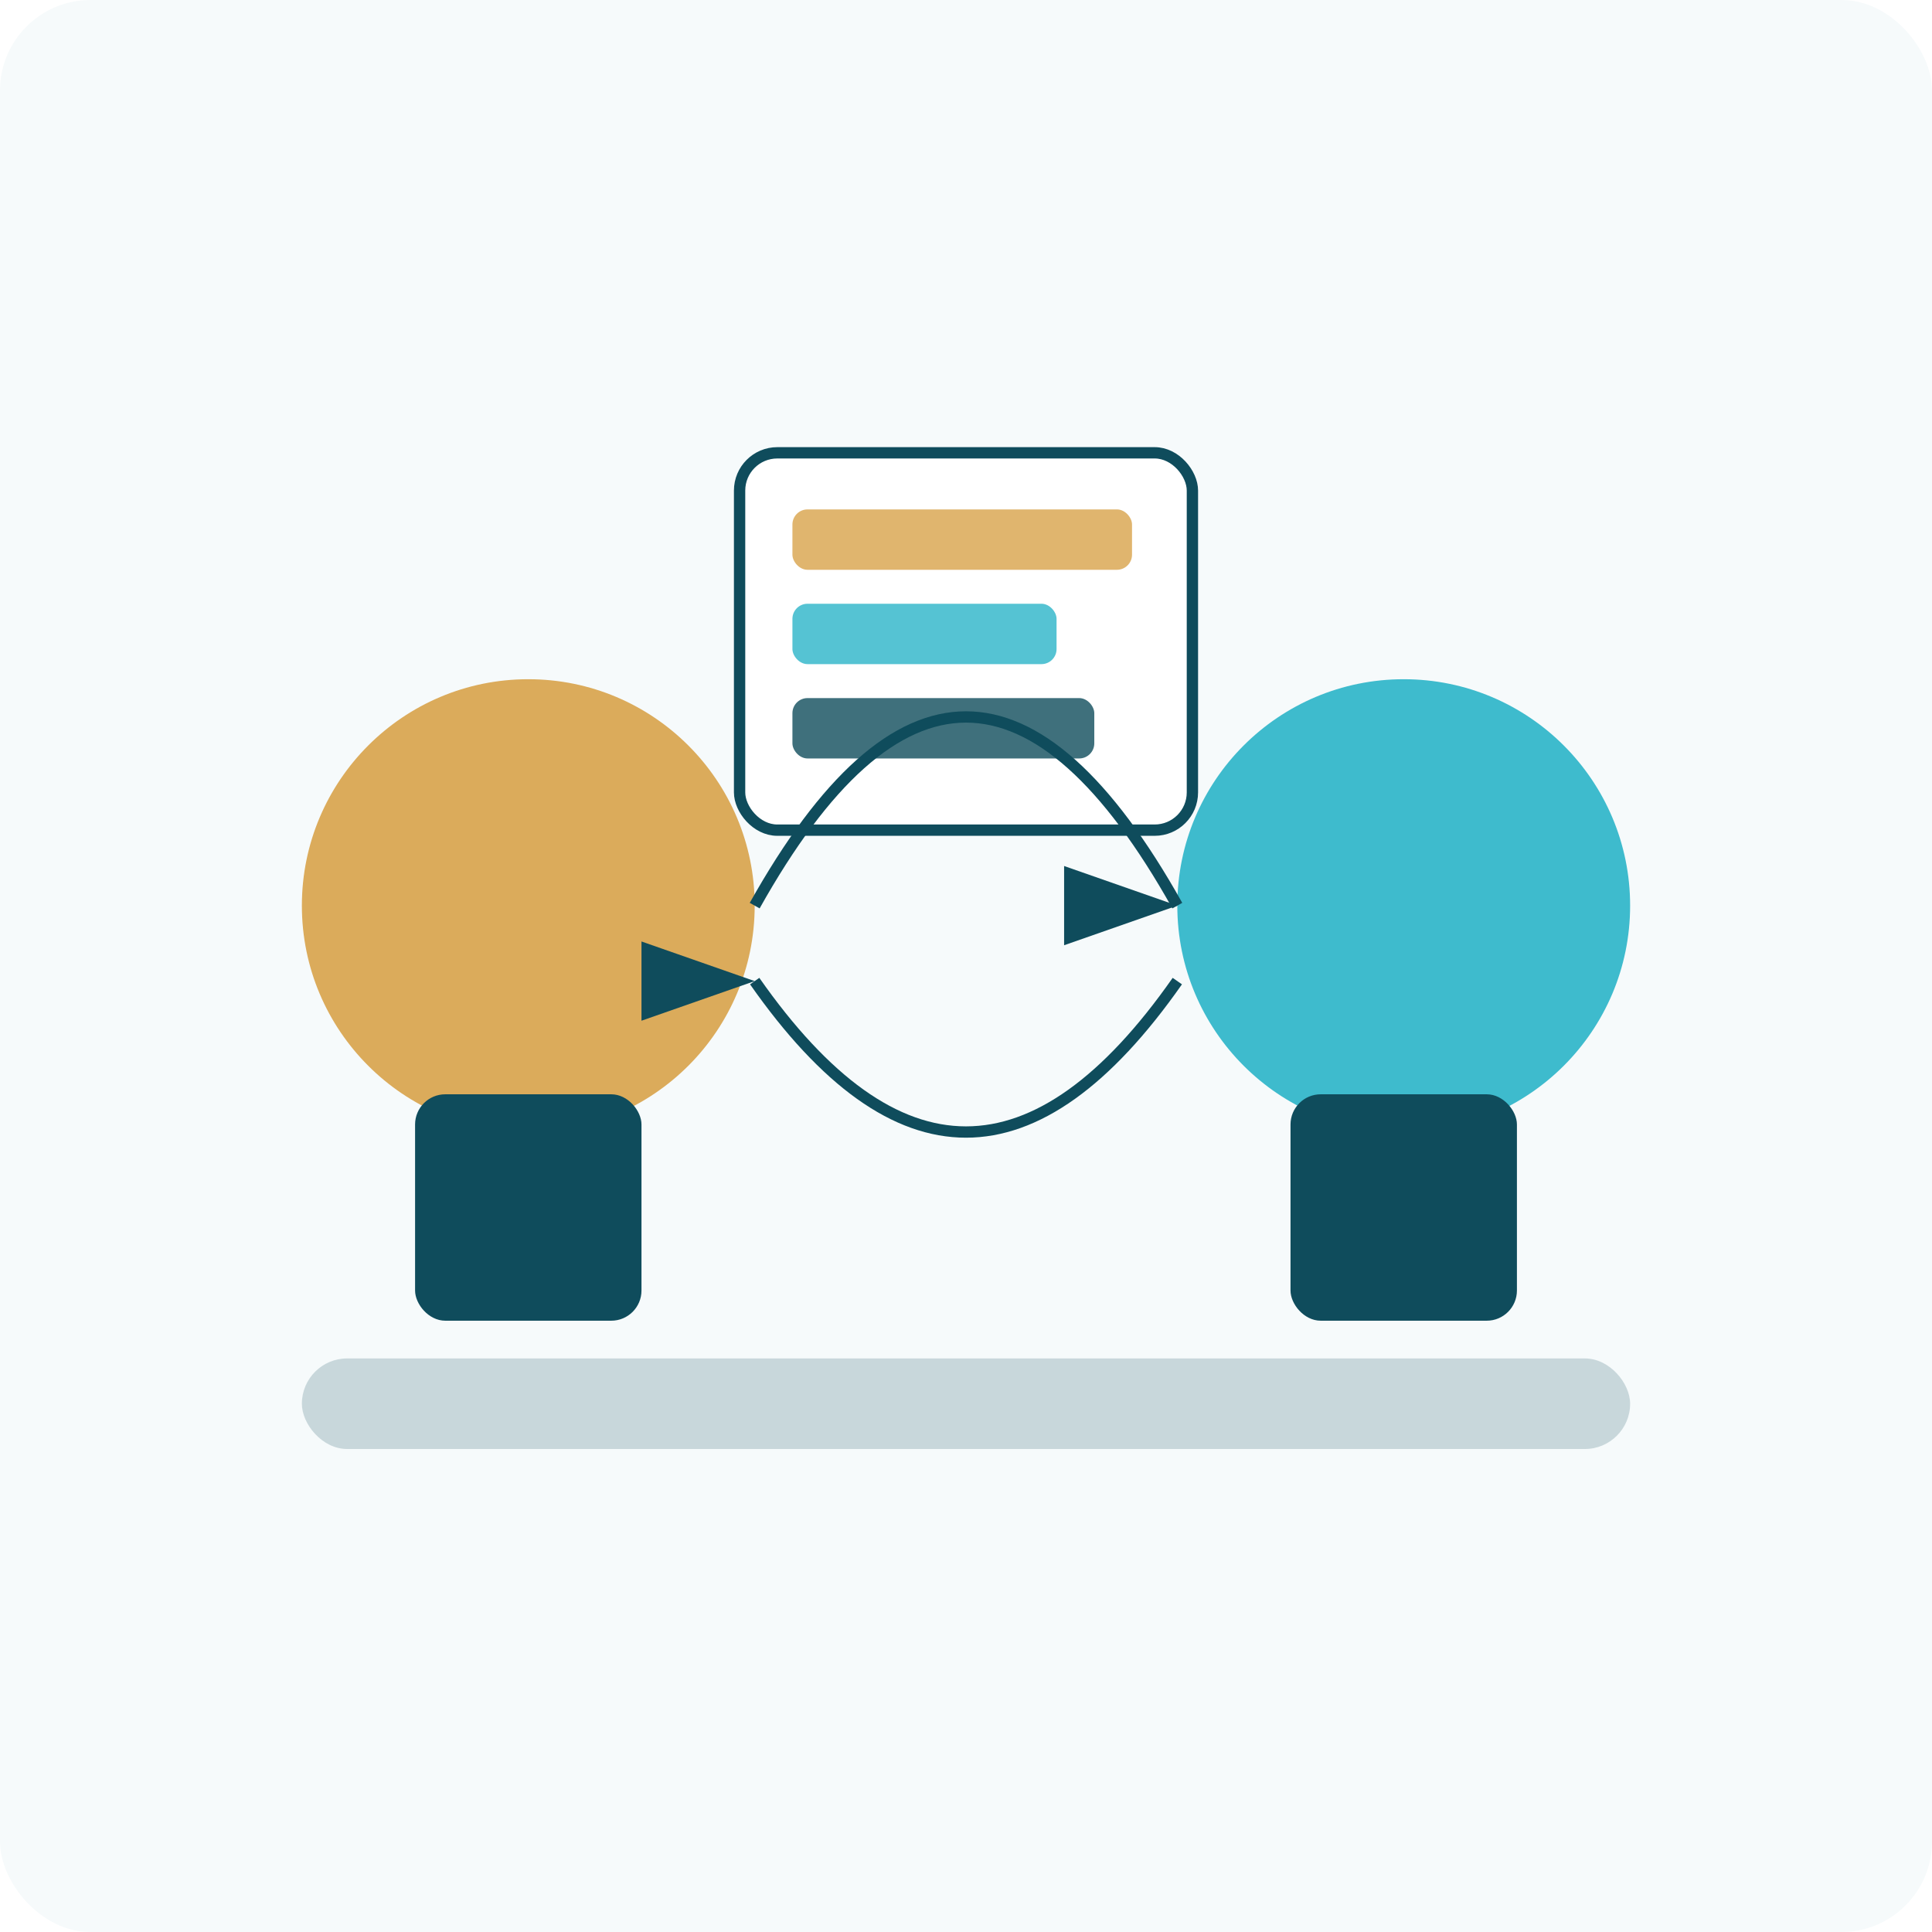 <?xml version="1.0" encoding="UTF-8"?>
<svg width="512" height="512" viewBox="0 0 512 512" fill="none" xmlns="http://www.w3.org/2000/svg">
  <!-- Fond -->
  <rect width="512" height="512" rx="24" fill="#F6FAFB"/>
  
  <!-- Table de travail -->
  <rect x="80" y="360" width="352" height="24" rx="12" fill="#0F4C5C" opacity="0.2"/>
  
  <!-- Personnage gauche -->
  <circle cx="140" cy="240" r="60" fill="#D8A24A" opacity="0.9"/>
  <rect x="110" y="290" width="60" height="60" rx="8" fill="#0F4C5C"/>
  
  <!-- Personnage droite -->
  <circle cx="372" cy="240" r="60" fill="#2BB4C8" opacity="0.9"/>
  <rect x="342" y="290" width="60" height="60" rx="8" fill="#0F4C5C"/>
  
  <!-- Tableau central -->
  <rect x="196" y="120" width="120" height="100" rx="10" fill="#ffffff" stroke="#0F4C5C" stroke-width="3"/>
  <rect x="210" y="135" width="90" height="16" rx="4" fill="#D8A24A" opacity="0.8"/>
  <rect x="210" y="160" width="70" height="16" rx="4" fill="#2BB4C8" opacity="0.8"/>
  <rect x="210" y="185" width="80" height="16" rx="4" fill="#0F4C5C" opacity="0.8"/>
  
  <!-- Flèches de collaboration -->
  <path d="M200 240 Q256 140 312 240" stroke="#0F4C5C" stroke-width="3" fill="none" marker-end="url(#arrowhead)"/>
  <path d="M312 260 Q256 340 200 260" stroke="#0F4C5C" stroke-width="3" fill="none" marker-end="url(#arrowhead)"/>
  
  <defs>
    <marker id="arrowhead" markerWidth="10" markerHeight="7" 
            refX="10" refY="3.5" orient="auto">
      <polygon points="0 0, 10 3.5, 0 7" fill="#0F4C5C"/>
    </marker>
  </defs>
</svg>
